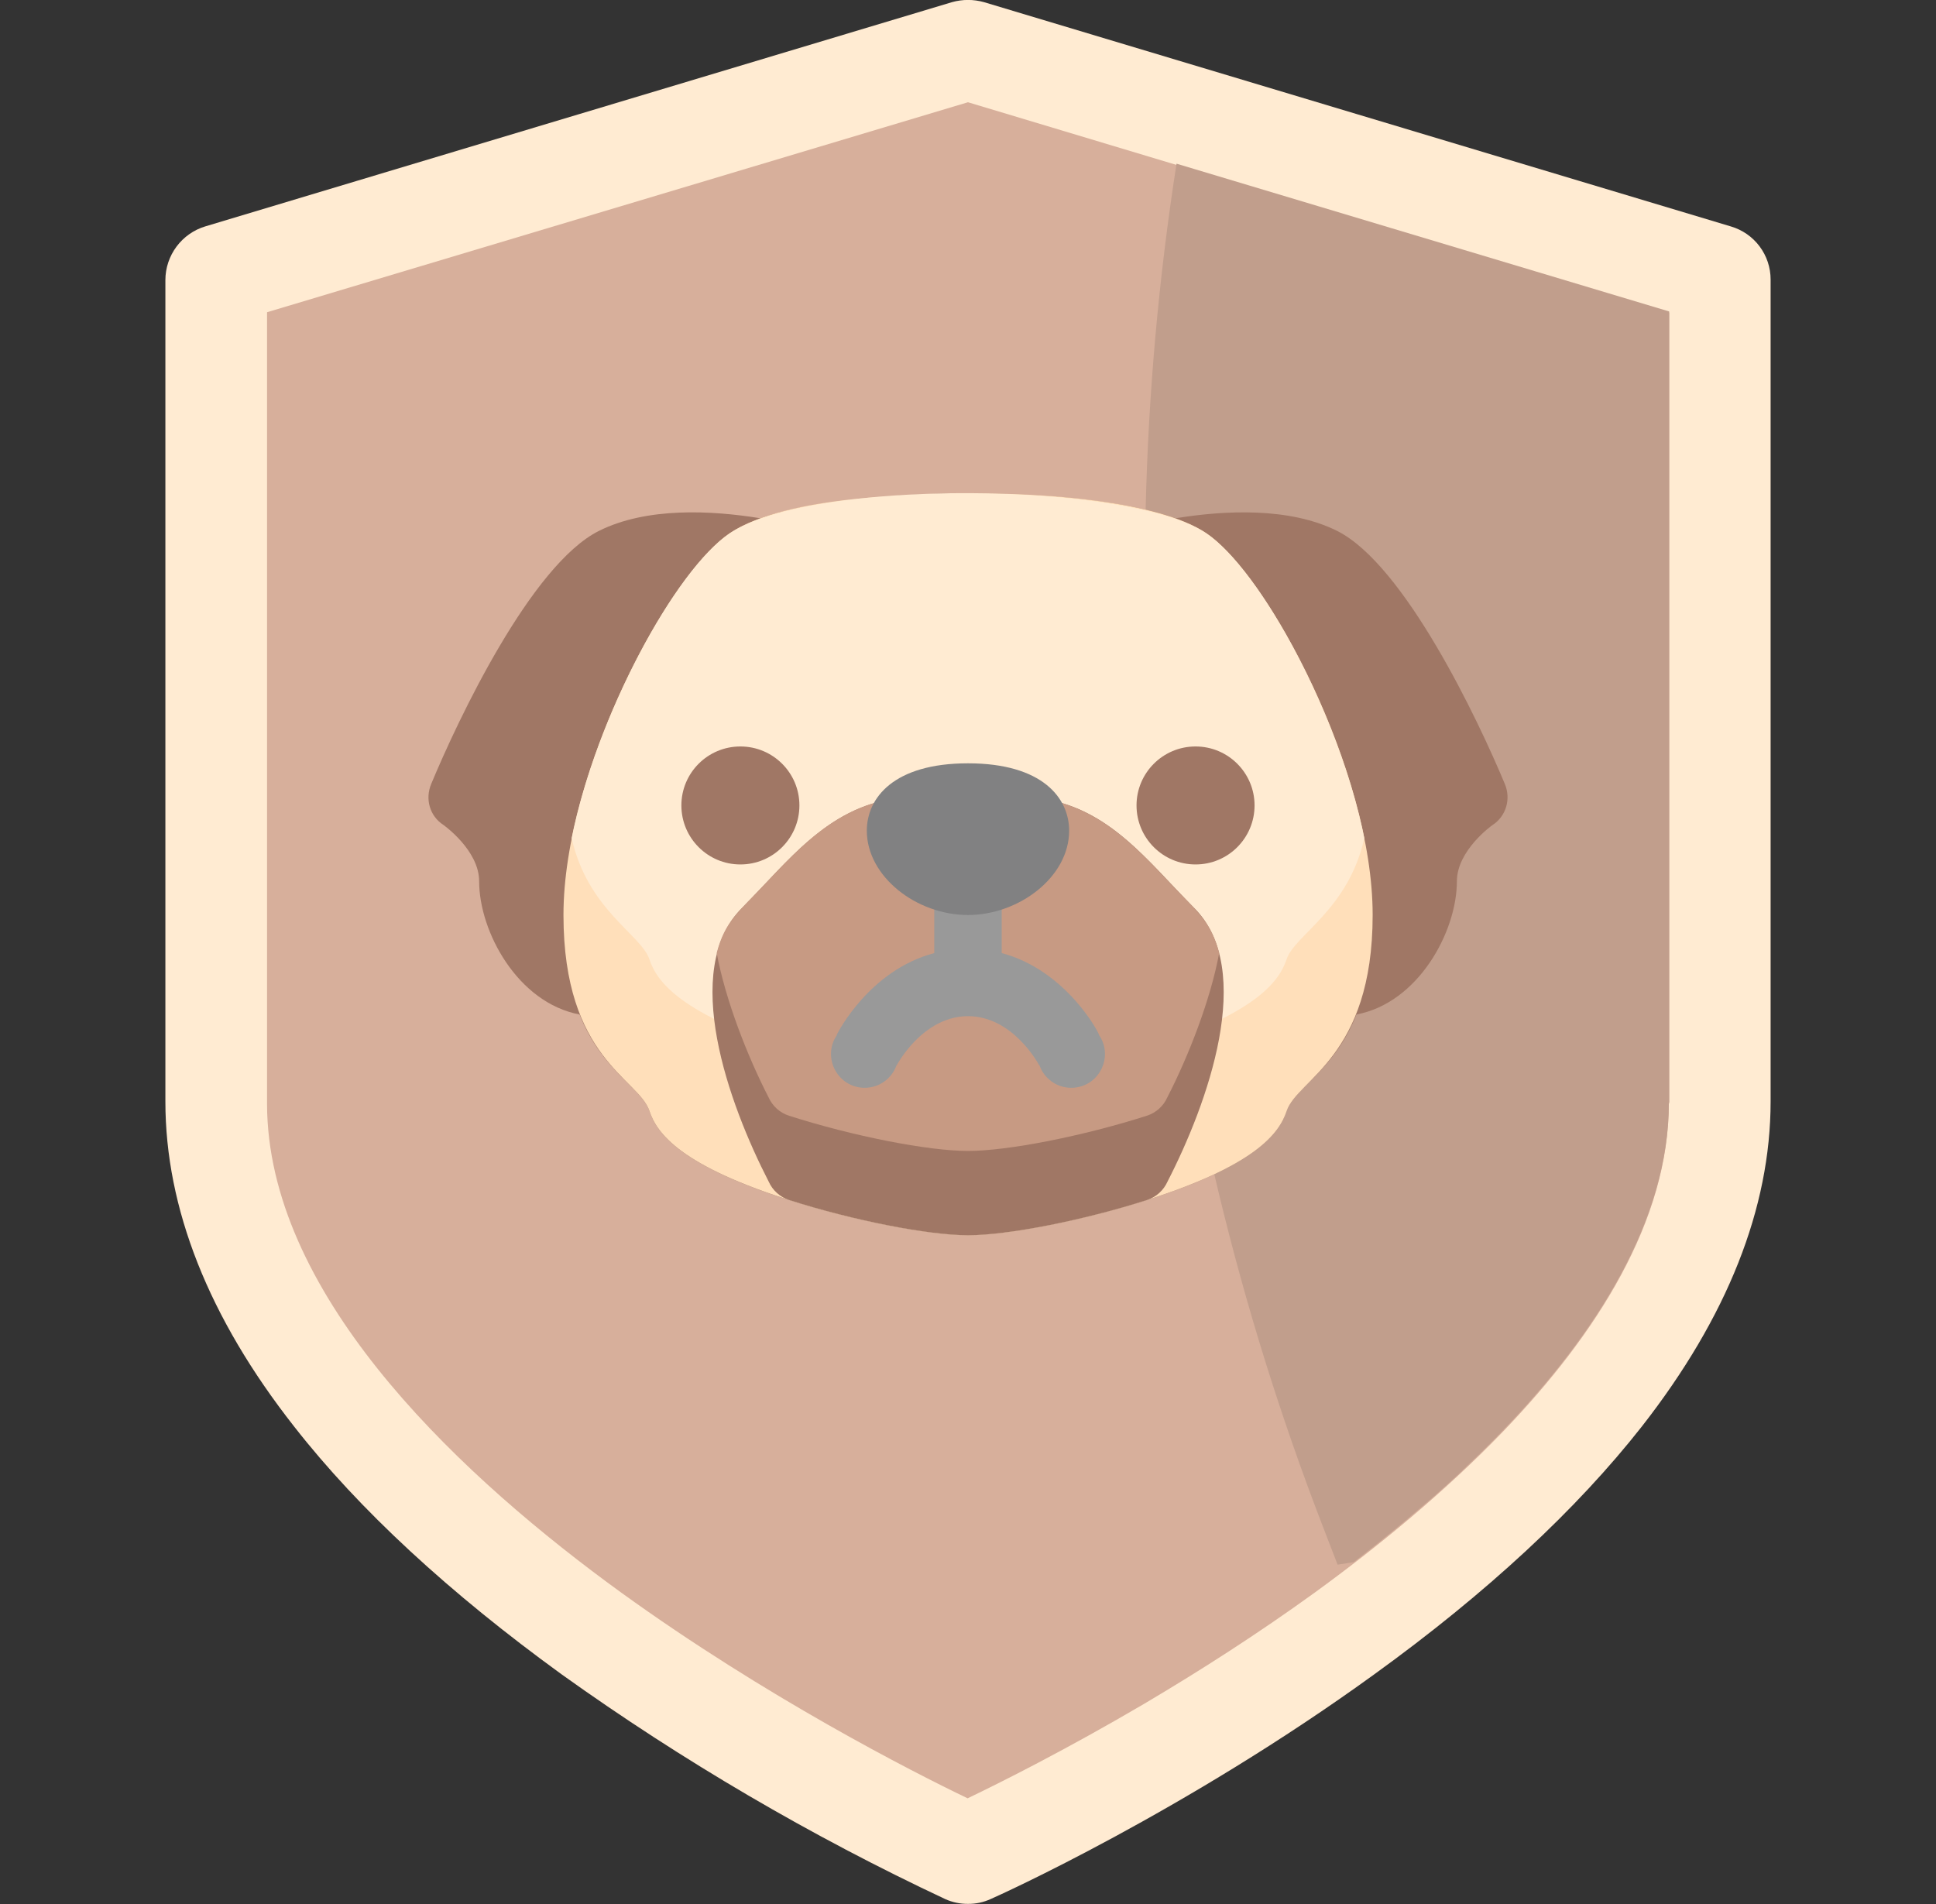 <svg width="61" height="60" viewBox="0 0 61 60" fill="none" xmlns="http://www.w3.org/2000/svg">
<rect x="0" y="0" width="61" height="60" fill="#333333" stroke="none"/>
<g clip-path="url(#clip0_1151_17171)">
<path d="M54.535 7.135L31.004 0.068C30.674 -0.025 30.326 -0.025 29.996 0.068L6.465 7.135C6.103 7.245 5.786 7.469 5.561 7.772C5.335 8.076 5.212 8.444 5.211 8.822V34.709C5.211 38.072 6.57 41.518 9.266 44.951C11.316 47.576 14.164 50.201 17.703 52.768C21.507 55.489 25.551 57.858 29.785 59.846C30.01 59.947 30.254 59.998 30.5 59.996C30.747 59.998 30.991 59.946 31.215 59.843C31.461 59.738 37.332 57.089 43.297 52.765C46.848 50.199 49.684 47.562 51.734 44.949C54.418 41.515 55.789 38.07 55.789 34.707V8.808C55.789 8.431 55.667 8.064 55.441 7.763C55.215 7.461 54.897 7.241 54.535 7.135ZM52.297 34.709H52.273C52.273 38.365 50.023 41.881 47.129 44.893C45.301 46.791 43.215 48.49 41.281 49.897C39.489 51.194 37.69 52.342 36.062 53.307L35.962 53.365C33.547 54.794 31.523 55.812 30.5 56.307H30.488C28.754 55.475 24.207 53.154 19.719 49.908C14.857 46.387 9.091 41.025 8.744 35.269C8.732 35.087 8.727 34.906 8.727 34.723V10.123L30.5 3.596H30.512L37.531 5.705L52.297 10.135V34.709Z" fill="#FFEBD2"/>
<path d="M52.594 9.853V34.777H52.582C52.582 38.485 50.299 42.051 47.364 45.105C45.51 47.03 43.395 48.754 41.434 50.18C39.616 51.496 37.791 52.66 36.139 53.638L36.039 53.698C33.586 55.139 31.532 56.168 30.488 56.669C28.73 55.825 24.117 53.472 19.564 50.18C14.643 46.61 8.795 41.178 8.432 35.343C8.42 35.158 8.414 34.974 8.414 34.788V9.839L30.499 3.222L37.618 5.362L52.594 9.853Z" fill="#D7AF9B"/>
<path d="M52.593 9.815V34.739H52.583C52.583 38.447 50.3 42.013 47.363 45.066C47.222 45.214 47.077 45.361 46.932 45.506C46.858 45.582 46.782 45.657 46.704 45.732L46.614 45.821C46.508 45.924 46.403 46.026 46.295 46.127C46.188 46.228 46.061 46.353 45.944 46.465L45.566 46.809C45.442 46.922 45.318 47.032 45.194 47.142C45.07 47.251 44.946 47.356 44.824 47.457C44.443 47.788 44.06 48.108 43.674 48.419C43.557 48.519 43.428 48.618 43.305 48.716C43.086 48.89 42.867 49.06 42.651 49.228L42.145 49.306L41.661 48.052C36.401 34.403 34.818 19.611 37.07 5.158L37.617 5.322L52.593 9.815Z" fill="#C19E8C"/>
<g clip-path="url(#clip1_1151_17171)">
<path d="M47.025 26C47.018 26.004 45.904 26.794 45.904 27.772C45.904 29.359 44.689 31.603 42.739 31.969C42.034 33.756 40.781 34.282 40.538 35.013C40.309 35.702 39.581 36.749 35.928 37.883C33.948 38.497 31.716 38.926 30.5 38.926C29.285 38.926 27.053 38.497 25.073 37.883C21.42 36.749 20.693 35.702 20.463 35.013C20.221 34.284 18.967 33.755 18.262 31.969C16.312 31.603 15.097 29.359 15.097 27.772C15.097 26.794 13.983 26.004 13.971 25.996C13.541 25.717 13.388 25.181 13.585 24.708C14.431 22.672 16.736 17.797 18.871 16.73C20.378 15.976 22.415 16.08 23.96 16.332C26.822 15.298 34.098 15.269 37.041 16.332C38.586 16.08 40.623 15.977 42.13 16.73C44.258 17.793 46.579 22.695 47.416 24.708C47.613 25.181 47.455 25.721 47.025 26Z" fill="#A07765"/>
<path d="M43.25 28.833C43.25 33.327 40.877 33.996 40.54 35.012C40.31 35.701 39.582 36.748 35.929 37.881C33.949 38.496 31.718 38.925 30.502 38.925C29.286 38.925 27.055 38.496 25.075 37.881C21.422 36.748 20.694 35.701 20.464 35.012C20.119 33.975 17.754 33.365 17.754 28.833C17.754 24.278 21.074 18.084 23.007 16.795C24.793 15.608 28.894 15.554 31.033 15.554C32.863 15.554 36.463 15.772 37.995 16.794C39.944 18.093 43.25 24.295 43.25 28.833Z" fill="#FFDFBA"/>
<path d="M42.987 26.41C42.483 28.674 40.794 29.46 40.537 30.232C40.307 30.921 39.58 31.968 35.927 33.102C33.947 33.717 31.715 34.145 30.499 34.145C29.284 34.145 27.052 33.717 25.072 33.102C21.419 31.968 20.691 30.921 20.462 30.232C20.202 29.45 18.516 28.671 18.012 26.41C18.781 22.582 21.267 17.954 23.005 16.796C25.609 15.066 35.568 15.178 37.993 16.795C39.738 17.958 42.22 22.592 42.987 26.41Z" fill="#FFEBD2"/>
<path d="M36.785 37.237C36.664 37.507 36.433 37.722 36.138 37.816C34.129 38.459 31.759 38.925 30.503 38.925C29.247 38.925 26.877 38.459 24.868 37.816C24.726 37.771 24.594 37.696 24.483 37.596C24.371 37.496 24.282 37.374 24.221 37.237C22.957 34.78 21.43 30.561 23.378 28.613C24.834 27.153 26.05 25.456 28.236 25.159C28.849 25.077 29.405 25.533 29.44 26.154C29.489 26.32 29.91 26.708 30.503 26.708C31.096 26.708 31.517 26.32 31.566 26.154C31.601 25.532 32.158 25.077 32.77 25.159C34.952 25.455 36.16 27.141 37.628 28.613C39.578 30.563 38.045 34.788 36.785 37.237Z" fill="#A07765"/>
<path d="M38.415 30.03C38.14 31.512 37.448 33.284 36.78 34.581C36.66 34.852 36.428 35.066 36.133 35.16C34.124 35.803 31.755 36.269 30.498 36.269C29.242 36.269 26.872 35.803 24.863 35.16C24.721 35.115 24.59 35.04 24.478 34.94C24.367 34.84 24.278 34.718 24.217 34.581C23.554 33.294 22.859 31.522 22.582 30.03C22.844 29.033 23.261 28.75 24.133 27.823C25.253 26.635 26.412 25.406 28.232 25.159C28.844 25.077 29.4 25.533 29.435 26.154C29.485 26.32 29.905 26.708 30.498 26.708C31.091 26.708 31.512 26.32 31.561 26.154C31.597 25.532 32.154 25.077 32.765 25.159C34.585 25.406 35.744 26.635 36.864 27.823C37.694 28.706 38.147 29.014 38.415 30.03Z" fill="#C79A83"/>
<path d="M23.329 23.523C22.297 23.523 21.469 24.358 21.469 25.381C21.469 26.408 22.301 27.241 23.328 27.241C24.359 27.241 25.188 26.405 25.188 25.381C25.188 24.355 24.356 23.523 23.329 23.523ZM37.669 27.241C38.701 27.241 39.529 26.405 39.529 25.381C39.529 24.355 38.697 23.523 37.67 23.523C36.639 23.523 35.81 24.358 35.81 25.381C35.81 26.408 36.642 27.241 37.669 27.241Z" fill="#A07765"/>
<path d="M34.627 32.614C34.658 32.598 33.608 30.575 31.562 30.034V27.772C31.562 27.186 31.086 26.71 30.5 26.71C29.913 26.71 29.437 27.186 29.437 27.772V30.034C27.405 30.571 26.41 32.514 26.363 32.609L26.372 32.614C25.89 33.311 26.386 34.279 27.246 34.279C27.715 34.279 28.112 33.975 28.253 33.554L28.263 33.559C28.058 33.964 28.894 32.022 30.5 32.022C31.926 32.022 32.732 33.55 32.74 33.565C32.736 33.557 32.734 33.56 32.746 33.554C32.887 33.975 33.284 34.279 33.753 34.279C34.614 34.279 35.109 33.311 34.627 32.614Z" fill="#999999"/>
<path d="M33.687 26.178C33.687 27.634 32.108 28.834 30.5 28.834C28.868 28.834 27.312 27.616 27.312 26.178C27.312 25.151 28.15 24.054 30.5 24.054C32.849 24.054 33.687 25.151 33.687 26.178Z" fill="#818182"/>
</g>
</g>
<defs>
<clipPath id="clip0_1151_17171">
<rect width="60" height="60" fill="white" transform="translate(0.5 -0.002)"/>
</clipPath>
<clipPath id="clip1_1151_17171">
<rect width="34" height="34" fill="white" transform="translate(13.5 10.232)"/>
</clipPath>
</defs>
</svg>
